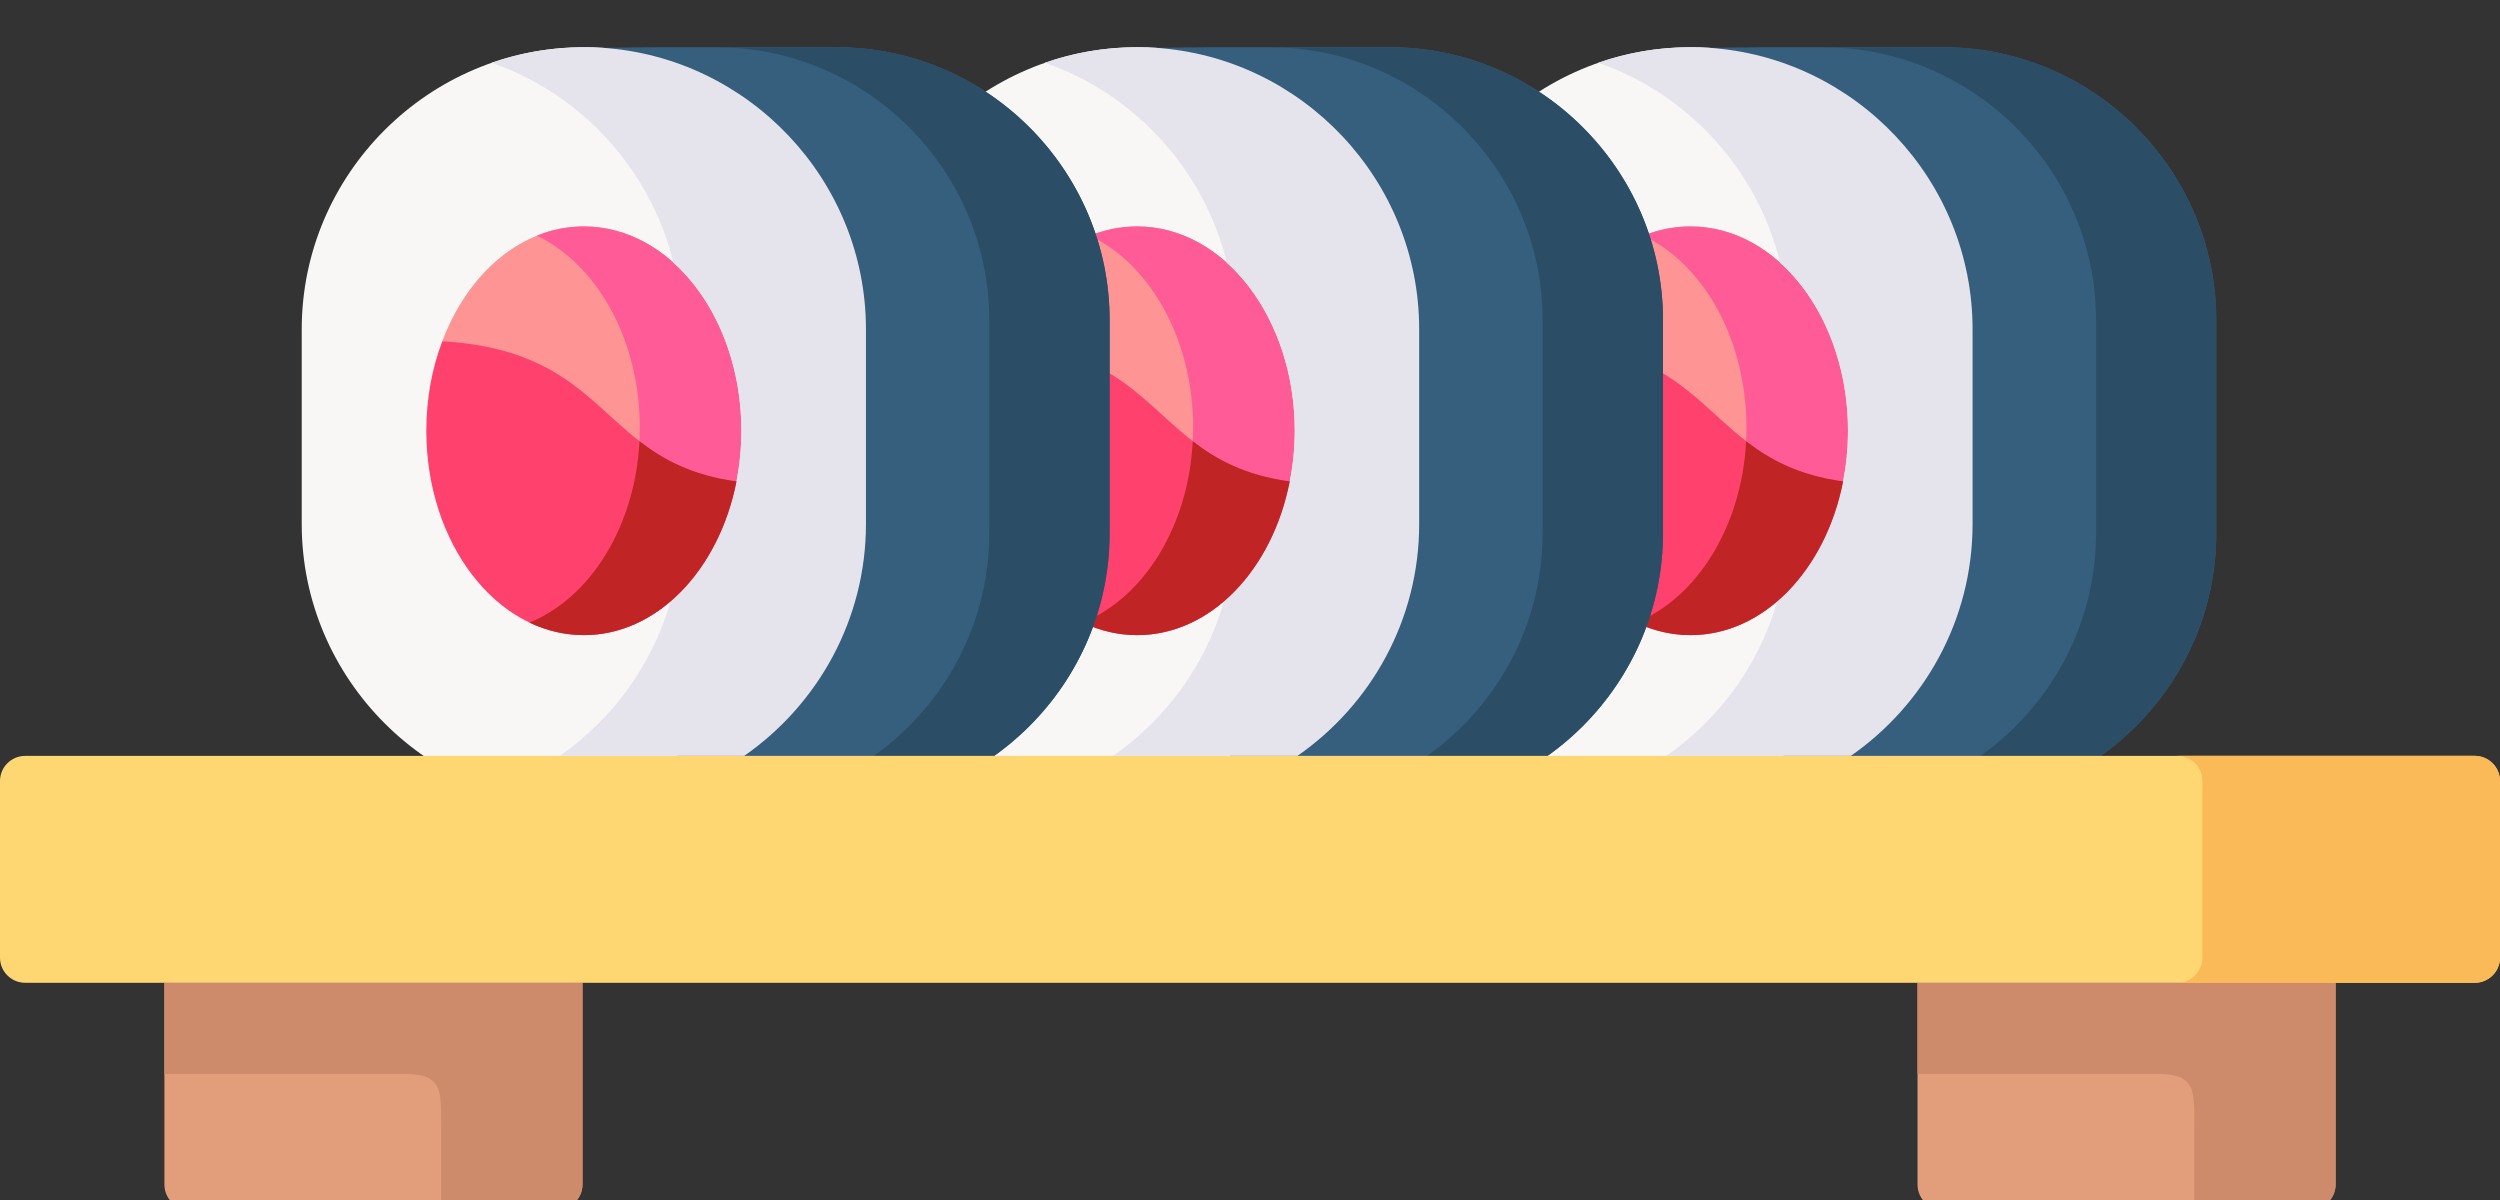 <svg width="100" height="48" viewBox="0 0 100 48" fill="none" xmlns="http://www.w3.org/2000/svg">
<rect x="0" y="0" width="100" height="48" fill="#333333" stroke="none"/>
<g clip-path="url(#clip0)">
<path fill-rule="evenodd" clip-rule="evenodd" d="M6.89 48.111H22.98C23.173 47.929 23.299 47.672 23.299 47.381V39.31L14.52 36.407L6.576 39.31V47.381C6.576 47.672 6.696 47.929 6.89 48.111Z" fill="#E29D7B"/>
<path fill-rule="evenodd" clip-rule="evenodd" d="M77.015 48.111H93.105C93.298 47.929 93.424 47.672 93.424 47.381V39.311L85.062 36.273L76.701 39.311V47.381C76.701 47.672 76.821 47.929 77.015 48.111Z" fill="#E29D7B"/>
<path fill-rule="evenodd" clip-rule="evenodd" d="M56.339 20.962C56.339 27.167 61.416 32.249 67.621 32.249C73.826 32.249 78.903 27.167 78.903 20.962V13.171C78.903 7.21 74.22 2.294 68.357 1.912C68.111 1.894 67.866 1.889 67.621 1.889C61.416 1.889 56.339 6.965 56.339 13.171V20.962Z" fill="#F9F6F6"/>
<path fill-rule="evenodd" clip-rule="evenodd" d="M67.621 32.249H77.078H77.739C83.739 32.249 88.65 27.333 88.65 21.333V12.8C88.65 6.8 83.739 1.889 77.739 1.889H70.45L68.357 1.912C76.707 3.064 76.69 32.42 67.621 32.249Z" fill="#365E7D"/>
<path fill-rule="evenodd" clip-rule="evenodd" d="M72.925 1.889C78.926 1.889 83.842 6.8 83.842 12.8V21.332C83.842 27.298 78.988 32.187 73.034 32.249H75.15H77.078H77.739C83.739 32.249 88.65 27.333 88.65 21.332V12.8C88.65 6.8 83.739 1.889 77.739 1.889H72.925Z" fill="#2B4D66"/>
<path fill-rule="evenodd" clip-rule="evenodd" d="M67.621 9.058C65.129 9.058 62.979 10.929 61.958 13.65C68.363 15.652 67.815 19.792 73.724 19.256C73.849 18.606 73.918 17.927 73.918 17.232C73.918 12.714 71.1 9.058 67.621 9.058Z" fill="#FF9494"/>
<path fill-rule="evenodd" clip-rule="evenodd" d="M65.739 9.429C68.146 10.575 69.857 13.575 69.857 17.1C69.857 17.283 69.851 17.465 69.845 17.648C70.804 18.389 71.95 19.011 73.724 19.256C73.849 18.606 73.918 17.927 73.918 17.231C73.918 12.714 71.1 9.058 67.621 9.058C66.965 9.058 66.332 9.184 65.739 9.429Z" fill="#FF5B96"/>
<path fill-rule="evenodd" clip-rule="evenodd" d="M63.931 2.51C67.518 3.759 70.296 6.777 71.203 10.507C72.846 11.984 73.918 14.442 73.918 17.232C73.918 17.927 73.85 18.606 73.724 19.256C73.33 21.247 72.378 22.947 71.089 24.053C70.365 26.586 68.768 28.765 66.652 30.236H74.032C76.969 28.194 78.903 24.794 78.903 20.962V13.171C78.903 7.21 74.22 2.294 68.357 1.912C68.112 1.894 67.867 1.889 67.621 1.889C66.332 1.889 65.089 2.105 63.931 2.51Z" fill="#E5E4ED"/>
<path fill-rule="evenodd" clip-rule="evenodd" d="M61.319 17.232C61.319 21.743 64.142 25.405 67.621 25.405C70.558 25.405 73.028 22.793 73.724 19.256C68.169 18.481 68.785 14.066 61.958 13.65C61.547 14.728 61.319 15.943 61.319 17.232Z" fill="#FF416E"/>
<path fill-rule="evenodd" clip-rule="evenodd" d="M69.846 17.648C69.669 21.07 67.872 23.916 65.442 24.903C66.121 25.228 66.857 25.405 67.621 25.405C70.558 25.405 73.028 22.793 73.724 19.256C71.95 19.011 70.804 18.39 69.846 17.648Z" fill="#C12424"/>
<path fill-rule="evenodd" clip-rule="evenodd" d="M34.204 20.962C34.204 27.167 39.28 32.249 45.486 32.249C51.691 32.249 56.767 27.167 56.767 20.962V13.171C56.767 7.21 52.09 2.294 46.221 1.912C45.982 1.894 45.737 1.889 45.486 1.889C39.28 1.889 34.204 6.965 34.204 13.171V20.962Z" fill="#F9F6F6"/>
<path fill-rule="evenodd" clip-rule="evenodd" d="M45.486 32.249H54.942H55.604C61.61 32.249 66.52 27.333 66.52 21.333V12.8C66.52 6.8 61.61 1.889 55.604 1.889H48.315L46.222 1.912C54.571 3.064 54.56 32.42 45.486 32.249Z" fill="#365E7D"/>
<path fill-rule="evenodd" clip-rule="evenodd" d="M50.79 1.889C56.796 1.889 61.706 6.8 61.706 12.8V21.332C61.706 27.298 56.853 32.187 50.904 32.249H53.02H54.942H55.603C61.609 32.249 66.52 27.333 66.52 21.332V12.8C66.52 6.8 61.609 1.889 55.603 1.889H50.79Z" fill="#2B4D66"/>
<path fill-rule="evenodd" clip-rule="evenodd" d="M45.486 9.058C42.999 9.058 40.849 10.929 39.822 13.65C46.227 15.652 45.685 19.792 51.588 19.256C51.72 18.606 51.788 17.927 51.788 17.232C51.788 12.714 48.965 9.058 45.486 9.058Z" fill="#FF9494"/>
<path fill-rule="evenodd" clip-rule="evenodd" d="M43.603 9.429C46.01 10.575 47.727 13.575 47.727 17.1C47.727 17.283 47.721 17.465 47.71 17.648C48.668 18.389 49.815 19.011 51.588 19.256C51.719 18.606 51.788 17.927 51.788 17.231C51.788 12.714 48.965 9.058 45.486 9.058C44.83 9.058 44.197 9.184 43.603 9.429Z" fill="#FF5B96"/>
<path fill-rule="evenodd" clip-rule="evenodd" d="M41.796 2.51C45.383 3.759 48.161 6.777 49.073 10.507C50.71 11.984 51.788 14.442 51.788 17.232C51.788 17.927 51.72 18.606 51.589 19.256C51.201 21.247 50.242 22.947 48.959 24.053C48.235 26.586 46.638 28.765 44.522 30.236H51.897C54.84 28.194 56.767 24.794 56.767 20.962V13.171C56.767 7.21 52.091 2.294 46.222 1.912C45.982 1.894 45.737 1.889 45.486 1.889C44.197 1.889 42.953 2.105 41.796 2.51Z" fill="#E5E4ED"/>
<path fill-rule="evenodd" clip-rule="evenodd" d="M39.189 17.232C39.189 21.743 42.007 25.405 45.486 25.405C48.429 25.405 50.898 22.793 51.588 19.256C46.033 18.481 46.649 14.066 39.822 13.65C39.417 14.728 39.189 15.943 39.189 17.232Z" fill="#FF416E"/>
<path fill-rule="evenodd" clip-rule="evenodd" d="M47.71 17.648C47.539 21.07 45.737 23.916 43.307 24.903C43.986 25.228 44.721 25.405 45.486 25.405C48.429 25.405 50.898 22.793 51.588 19.256C49.815 19.011 48.668 18.39 47.71 17.648Z" fill="#C12424"/>
<path fill-rule="evenodd" clip-rule="evenodd" d="M12.069 20.962C12.069 27.167 17.151 32.249 23.356 32.249C29.562 32.249 34.638 27.167 34.638 20.962V13.171C34.638 7.21 29.955 2.294 24.092 1.912C23.847 1.894 23.602 1.889 23.356 1.889C17.151 1.889 12.069 6.965 12.069 13.171V20.962Z" fill="#F9F6F6"/>
<path fill-rule="evenodd" clip-rule="evenodd" d="M23.356 32.249H32.807H33.474C39.474 32.249 44.385 27.333 44.385 21.333V12.8C44.385 6.8 39.474 1.889 33.474 1.889H26.185L24.092 1.912C32.441 3.064 32.425 32.42 23.356 32.249Z" fill="#365E7D"/>
<path fill-rule="evenodd" clip-rule="evenodd" d="M28.66 1.889C34.66 1.889 39.571 6.8 39.571 12.8V21.332C39.571 27.298 34.723 32.187 28.769 32.249H30.885H32.807H33.474C39.474 32.249 44.385 27.333 44.385 21.332V12.8C44.385 6.8 39.474 1.889 33.474 1.889H28.66Z" fill="#2B4D66"/>
<path fill-rule="evenodd" clip-rule="evenodd" d="M23.299 39.311H76.701H93.424H98.991C99.544 39.311 100 38.86 100 38.307V31.24C100 30.686 99.544 30.236 98.991 30.236H92.597H83.893H57.212H42.782H34.079H7.403H1.004C0.451 30.236 0 30.686 0 31.24V38.307C0 38.86 0.451 39.311 1.004 39.311H6.576H23.299Z" fill="#FFD772"/>
<path fill-rule="evenodd" clip-rule="evenodd" d="M93.424 39.31H86.072H76.701V42.961H86.352C87.823 42.961 87.772 43.645 87.772 44.997V48.111H93.105C93.298 47.929 93.424 47.672 93.424 47.381V39.31Z" fill="#CE8B6B"/>
<path fill-rule="evenodd" clip-rule="evenodd" d="M23.299 39.31H15.947H6.576V42.961H16.227C17.698 42.961 17.647 43.645 17.647 44.997V48.111H22.98C23.173 47.929 23.299 47.672 23.299 47.381V39.31Z" fill="#CE8B6B"/>
<path fill-rule="evenodd" clip-rule="evenodd" d="M23.356 9.058C20.864 9.058 18.713 10.929 17.692 13.65C24.092 15.652 23.55 19.792 29.459 19.256C29.584 18.606 29.653 17.927 29.653 17.232C29.653 12.714 26.835 9.058 23.356 9.058Z" fill="#FF9494"/>
<path fill-rule="evenodd" clip-rule="evenodd" d="M21.474 9.429C23.875 10.575 25.592 13.575 25.592 17.1C25.592 17.283 25.586 17.465 25.581 17.648C26.539 18.389 27.685 19.011 29.459 19.256C29.584 18.606 29.653 17.927 29.653 17.231C29.653 12.714 26.835 9.058 23.356 9.058C22.7 9.058 22.067 9.184 21.474 9.429Z" fill="#FF5B96"/>
<path fill-rule="evenodd" clip-rule="evenodd" d="M19.666 2.51C23.253 3.759 26.025 6.777 26.938 10.507C28.58 11.984 29.653 14.442 29.653 17.232C29.653 17.927 29.584 18.606 29.459 19.256C29.065 21.247 28.113 22.947 26.824 24.053C26.099 26.586 24.503 28.765 22.387 30.236H29.767C32.704 28.194 34.638 24.794 34.638 20.962V13.171C34.638 7.21 29.955 2.294 24.092 1.912C23.846 1.894 23.601 1.889 23.356 1.889C22.061 1.889 20.824 2.105 19.666 2.51Z" fill="#E5E4ED"/>
<path fill-rule="evenodd" clip-rule="evenodd" d="M17.053 17.232C17.053 21.743 19.877 25.405 23.356 25.405C26.293 25.405 28.763 22.793 29.459 19.256C23.903 18.481 24.514 14.066 17.692 13.65C17.282 14.728 17.053 15.943 17.053 17.232Z" fill="#FF416E"/>
<path fill-rule="evenodd" clip-rule="evenodd" d="M25.58 17.648C25.404 21.07 23.607 23.916 21.177 24.903C21.856 25.228 22.586 25.405 23.356 25.405C26.293 25.405 28.763 22.793 29.459 19.256C27.685 19.011 26.539 18.39 25.58 17.648Z" fill="#C12424"/>
<path fill-rule="evenodd" clip-rule="evenodd" d="M88.097 31.243V38.304C88.097 38.857 87.646 39.313 87.093 39.313H93.424H98.99C99.544 39.313 100 38.857 100 38.304V31.243C100 30.689 99.544 30.233 98.99 30.233H90.72H88.901H87.093C87.646 30.233 88.097 30.689 88.097 31.243Z" fill="#FBBA58"/>
</g>
<defs>
<clipPath id="clip0">
<rect width="100" height="48" fill="white"/>
</clipPath>
</defs>
</svg>
